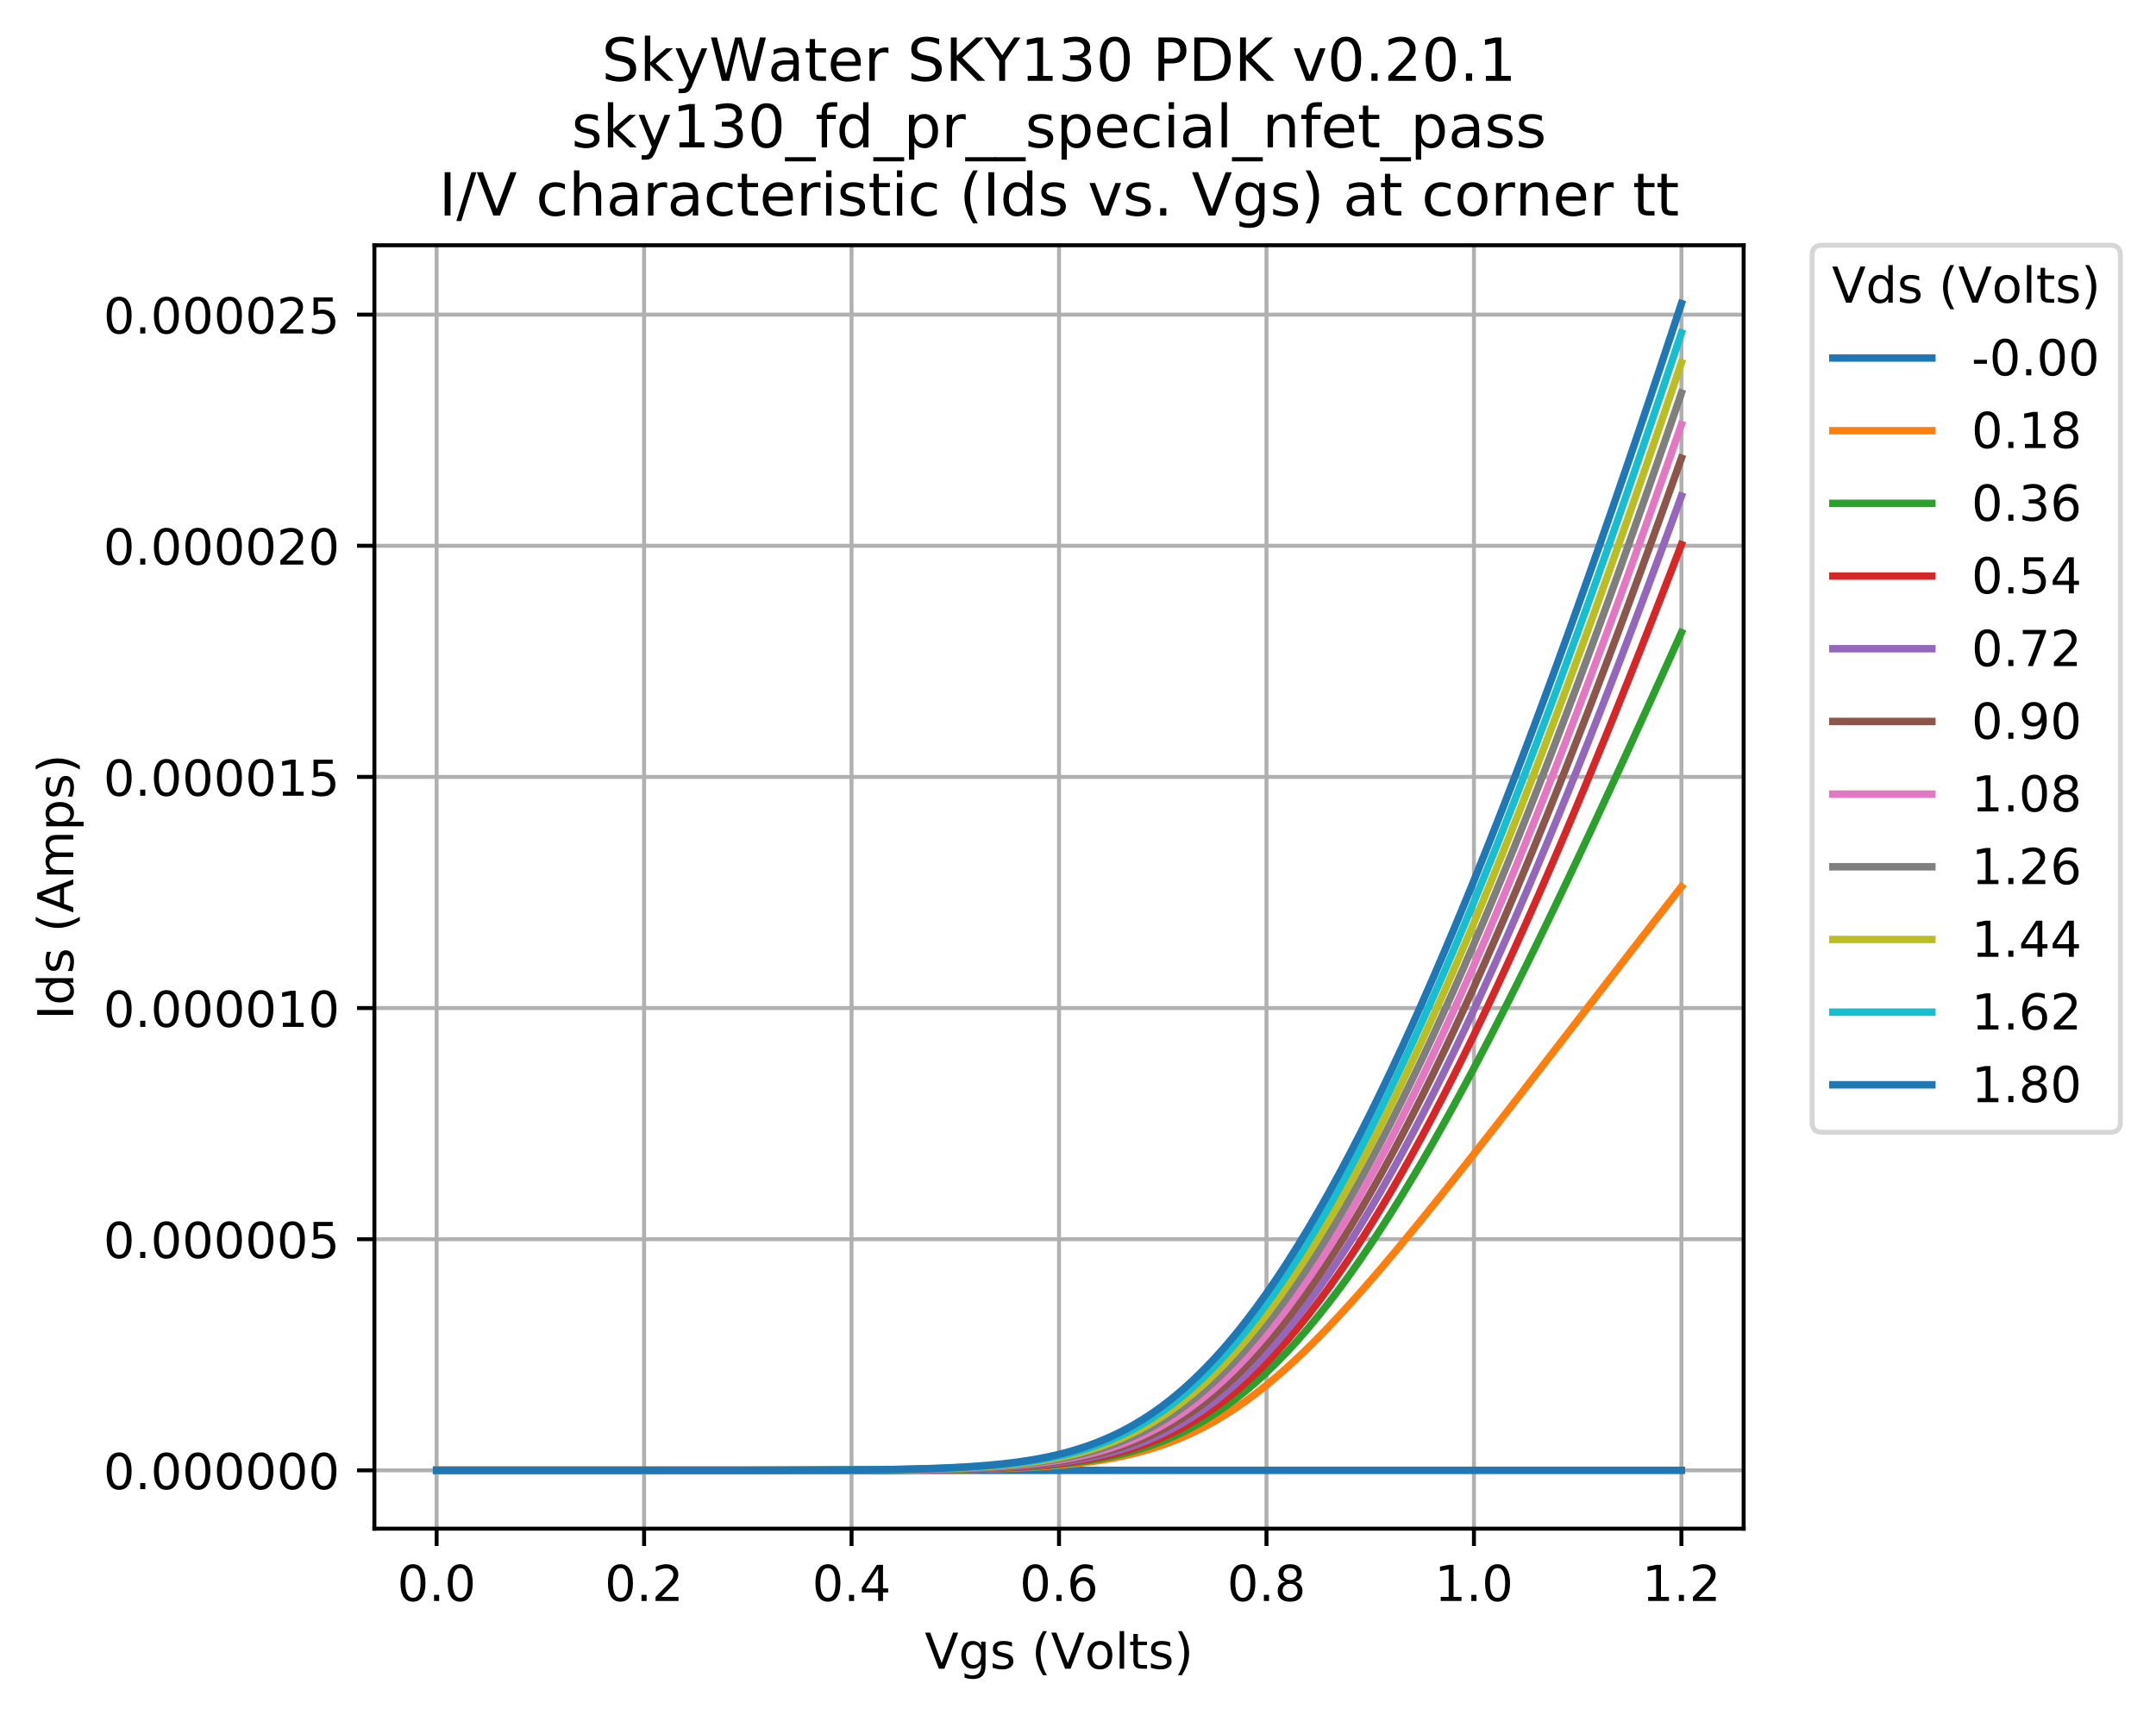 <svg xmlns="http://www.w3.org/2000/svg" xmlns:xlink="http://www.w3.org/1999/xlink" width="580.445" height="461.71" version="1.1" viewBox="0 0 435.334 346.283"><defs><style type="text/css">*{stroke-linecap:butt;stroke-linejoin:round}</style></defs><g id="figure_1"><g id="patch_1"><path d="M 0 346.283 L 435.334 346.283 L 435.334 0 L 0 0 z" style="fill:#fff"/></g><g id="axes_1"><g id="patch_2"><path d="M 75.594 308.727 L 352.074 308.727 L 352.074 49.527 L 75.594 49.527 z" style="fill:#fff"/></g><g id="matplotlib.axis_1"><g id="xtick_1"><g id="line2d_1"><path d="M 88.161 308.727 L 88.161 49.527" clip-path="url(#p5dcfffcca3)" style="fill:none;stroke:#b0b0b0;stroke-linecap:square;stroke-width:.8"/></g><g id="line2d_2"><defs><path id="m83df9571ac" d="M 0 0 L 0 3.5" style="stroke:#000;stroke-width:.8"/></defs><g><use style="stroke:#000;stroke-width:.8" x="88.161" y="308.727" xlink:href="#m83df9571ac"/></g></g><g id="text_1"><defs><path id="DejaVuSans-48" d="M 31.781 66.406 Q 24.172 66.406 20.328 58.906 Q 16.5 51.422 16.5 36.375 Q 16.5 21.391 20.328 13.891 Q 24.172 6.391 31.781 6.391 Q 39.453 6.391 43.281 13.891 Q 47.125 21.391 47.125 36.375 Q 47.125 51.422 43.281 58.906 Q 39.453 66.406 31.781 66.406 z M 31.781 74.219 Q 44.047 74.219 50.516 64.516 Q 56.984 54.828 56.984 36.375 Q 56.984 17.969 50.516 8.266 Q 44.047 -1.422 31.781 -1.422 Q 19.531 -1.422 13.062 8.266 Q 6.594 17.969 6.594 36.375 Q 6.594 54.828 13.062 64.516 Q 19.531 74.219 31.781 74.219 z"/><path id="DejaVuSans-46" d="M 10.688 12.406 L 21 12.406 L 21 0 L 10.688 0 z"/></defs><g transform="translate(80.209 323.325)scale(0.1 -0.1)"><use xlink:href="#DejaVuSans-48"/><use x="63.623" xlink:href="#DejaVuSans-46"/><use x="95.41" xlink:href="#DejaVuSans-48"/></g></g></g><g id="xtick_2"><g id="line2d_3"><path d="M 130.052 308.727 L 130.052 49.527" clip-path="url(#p5dcfffcca3)" style="fill:none;stroke:#b0b0b0;stroke-linecap:square;stroke-width:.8"/></g><g id="line2d_4"><g><use style="stroke:#000;stroke-width:.8" x="130.052" y="308.727" xlink:href="#m83df9571ac"/></g></g><g id="text_2"><defs><path id="DejaVuSans-50" d="M 19.188 8.297 L 53.609 8.297 L 53.609 0 L 7.328 0 L 7.328 8.297 Q 12.938 14.109 22.625 23.891 Q 32.328 33.688 34.812 36.531 Q 39.547 41.844 41.422 45.531 Q 43.312 49.219 43.312 52.781 Q 43.312 58.594 39.234 62.25 Q 35.156 65.922 28.609 65.922 Q 23.969 65.922 18.812 64.312 Q 13.672 62.703 7.812 59.422 L 7.812 69.391 Q 13.766 71.781 18.938 73 Q 24.125 74.219 28.422 74.219 Q 39.75 74.219 46.484 68.547 Q 53.219 62.891 53.219 53.422 Q 53.219 48.922 51.531 44.891 Q 49.859 40.875 45.406 35.406 Q 44.188 33.984 37.641 27.219 Q 31.109 20.453 19.188 8.297 z"/></defs><g transform="translate(122.1 323.325)scale(0.1 -0.1)"><use xlink:href="#DejaVuSans-48"/><use x="63.623" xlink:href="#DejaVuSans-46"/><use x="95.41" xlink:href="#DejaVuSans-50"/></g></g></g><g id="xtick_3"><g id="line2d_5"><path d="M 171.943 308.727 L 171.943 49.527" clip-path="url(#p5dcfffcca3)" style="fill:none;stroke:#b0b0b0;stroke-linecap:square;stroke-width:.8"/></g><g id="line2d_6"><g><use style="stroke:#000;stroke-width:.8" x="171.943" y="308.727" xlink:href="#m83df9571ac"/></g></g><g id="text_3"><defs><path id="DejaVuSans-52" d="M 37.797 64.312 L 12.891 25.391 L 37.797 25.391 z M 35.203 72.906 L 47.609 72.906 L 47.609 25.391 L 58.016 25.391 L 58.016 17.188 L 47.609 17.188 L 47.609 0 L 37.797 0 L 37.797 17.188 L 4.891 17.188 L 4.891 26.703 z"/></defs><g transform="translate(163.991 323.325)scale(0.1 -0.1)"><use xlink:href="#DejaVuSans-48"/><use x="63.623" xlink:href="#DejaVuSans-46"/><use x="95.41" xlink:href="#DejaVuSans-52"/></g></g></g><g id="xtick_4"><g id="line2d_7"><path d="M 213.834 308.727 L 213.834 49.527" clip-path="url(#p5dcfffcca3)" style="fill:none;stroke:#b0b0b0;stroke-linecap:square;stroke-width:.8"/></g><g id="line2d_8"><g><use style="stroke:#000;stroke-width:.8" x="213.834" y="308.727" xlink:href="#m83df9571ac"/></g></g><g id="text_4"><defs><path id="DejaVuSans-54" d="M 33.016 40.375 Q 26.375 40.375 22.484 35.828 Q 18.609 31.297 18.609 23.391 Q 18.609 15.531 22.484 10.953 Q 26.375 6.391 33.016 6.391 Q 39.656 6.391 43.531 10.953 Q 47.406 15.531 47.406 23.391 Q 47.406 31.297 43.531 35.828 Q 39.656 40.375 33.016 40.375 z M 52.594 71.297 L 52.594 62.312 Q 48.875 64.062 45.094 64.984 Q 41.312 65.922 37.594 65.922 Q 27.828 65.922 22.672 59.328 Q 17.531 52.734 16.797 39.406 Q 19.672 43.656 24.016 45.922 Q 28.375 48.188 33.594 48.188 Q 44.578 48.188 50.953 41.516 Q 57.328 34.859 57.328 23.391 Q 57.328 12.156 50.688 5.359 Q 44.047 -1.422 33.016 -1.422 Q 20.359 -1.422 13.672 8.266 Q 6.984 17.969 6.984 36.375 Q 6.984 53.656 15.188 63.938 Q 23.391 74.219 37.203 74.219 Q 40.922 74.219 44.703 73.484 Q 48.484 72.75 52.594 71.297 z"/></defs><g transform="translate(205.882 323.325)scale(0.1 -0.1)"><use xlink:href="#DejaVuSans-48"/><use x="63.623" xlink:href="#DejaVuSans-46"/><use x="95.41" xlink:href="#DejaVuSans-54"/></g></g></g><g id="xtick_5"><g id="line2d_9"><path d="M 255.725 308.727 L 255.725 49.527" clip-path="url(#p5dcfffcca3)" style="fill:none;stroke:#b0b0b0;stroke-linecap:square;stroke-width:.8"/></g><g id="line2d_10"><g><use style="stroke:#000;stroke-width:.8" x="255.725" y="308.727" xlink:href="#m83df9571ac"/></g></g><g id="text_5"><defs><path id="DejaVuSans-56" d="M 31.781 34.625 Q 24.75 34.625 20.719 30.859 Q 16.703 27.094 16.703 20.516 Q 16.703 13.922 20.719 10.156 Q 24.75 6.391 31.781 6.391 Q 38.812 6.391 42.859 10.172 Q 46.922 13.969 46.922 20.516 Q 46.922 27.094 42.891 30.859 Q 38.875 34.625 31.781 34.625 z M 21.922 38.812 Q 15.578 40.375 12.031 44.719 Q 8.5 49.078 8.5 55.328 Q 8.5 64.062 14.719 69.141 Q 20.953 74.219 31.781 74.219 Q 42.672 74.219 48.875 69.141 Q 55.078 64.062 55.078 55.328 Q 55.078 49.078 51.531 44.719 Q 48 40.375 41.703 38.812 Q 48.828 37.156 52.797 32.312 Q 56.781 27.484 56.781 20.516 Q 56.781 9.906 50.312 4.234 Q 43.844 -1.422 31.781 -1.422 Q 19.734 -1.422 13.25 4.234 Q 6.781 9.906 6.781 20.516 Q 6.781 27.484 10.781 32.312 Q 14.797 37.156 21.922 38.812 z M 18.312 54.391 Q 18.312 48.734 21.844 45.562 Q 25.391 42.391 31.781 42.391 Q 38.141 42.391 41.719 45.562 Q 45.312 48.734 45.312 54.391 Q 45.312 60.062 41.719 63.234 Q 38.141 66.406 31.781 66.406 Q 25.391 66.406 21.844 63.234 Q 18.312 60.062 18.312 54.391 z"/></defs><g transform="translate(247.773 323.325)scale(0.1 -0.1)"><use xlink:href="#DejaVuSans-48"/><use x="63.623" xlink:href="#DejaVuSans-46"/><use x="95.41" xlink:href="#DejaVuSans-56"/></g></g></g><g id="xtick_6"><g id="line2d_11"><path d="M 297.616 308.727 L 297.616 49.527" clip-path="url(#p5dcfffcca3)" style="fill:none;stroke:#b0b0b0;stroke-linecap:square;stroke-width:.8"/></g><g id="line2d_12"><g><use style="stroke:#000;stroke-width:.8" x="297.616" y="308.727" xlink:href="#m83df9571ac"/></g></g><g id="text_6"><defs><path id="DejaVuSans-49" d="M 12.406 8.297 L 28.516 8.297 L 28.516 63.922 L 10.984 60.406 L 10.984 69.391 L 28.422 72.906 L 38.281 72.906 L 38.281 8.297 L 54.391 8.297 L 54.391 0 L 12.406 0 z"/></defs><g transform="translate(289.664 323.325)scale(0.1 -0.1)"><use xlink:href="#DejaVuSans-49"/><use x="63.623" xlink:href="#DejaVuSans-46"/><use x="95.41" xlink:href="#DejaVuSans-48"/></g></g></g><g id="xtick_7"><g id="line2d_13"><path d="M 339.506 308.727 L 339.506 49.527" clip-path="url(#p5dcfffcca3)" style="fill:none;stroke:#b0b0b0;stroke-linecap:square;stroke-width:.8"/></g><g id="line2d_14"><g><use style="stroke:#000;stroke-width:.8" x="339.506" y="308.727" xlink:href="#m83df9571ac"/></g></g><g id="text_7"><g transform="translate(331.555 323.325)scale(0.1 -0.1)"><use xlink:href="#DejaVuSans-49"/><use x="63.623" xlink:href="#DejaVuSans-46"/><use x="95.41" xlink:href="#DejaVuSans-50"/></g></g></g><g id="text_8"><defs><path id="DejaVuSans-86" d="M 28.609 0 L 0.781 72.906 L 11.078 72.906 L 34.188 11.531 L 57.328 72.906 L 67.578 72.906 L 39.797 0 z"/><path id="DejaVuSans-103" d="M 45.406 27.984 Q 45.406 37.75 41.375 43.109 Q 37.359 48.484 30.078 48.484 Q 22.859 48.484 18.828 43.109 Q 14.797 37.75 14.797 27.984 Q 14.797 18.266 18.828 12.891 Q 22.859 7.516 30.078 7.516 Q 37.359 7.516 41.375 12.891 Q 45.406 18.266 45.406 27.984 z M 54.391 6.781 Q 54.391 -7.172 48.188 -13.984 Q 42 -20.797 29.203 -20.797 Q 24.469 -20.797 20.266 -20.094 Q 16.062 -19.391 12.109 -17.922 L 12.109 -9.188 Q 16.062 -11.328 19.922 -12.344 Q 23.781 -13.375 27.781 -13.375 Q 36.625 -13.375 41.016 -8.766 Q 45.406 -4.156 45.406 5.172 L 45.406 9.625 Q 42.625 4.781 38.281 2.391 Q 33.938 0 27.875 0 Q 17.828 0 11.672 7.656 Q 5.516 15.328 5.516 27.984 Q 5.516 40.672 11.672 48.328 Q 17.828 56 27.875 56 Q 33.938 56 38.281 53.609 Q 42.625 51.219 45.406 46.391 L 45.406 54.688 L 54.391 54.688 z"/><path id="DejaVuSans-115" d="M 44.281 53.078 L 44.281 44.578 Q 40.484 46.531 36.375 47.5 Q 32.281 48.484 27.875 48.484 Q 21.188 48.484 17.844 46.438 Q 14.5 44.391 14.5 40.281 Q 14.5 37.156 16.891 35.375 Q 19.281 33.594 26.516 31.984 L 29.594 31.297 Q 39.156 29.25 43.188 25.516 Q 47.219 21.781 47.219 15.094 Q 47.219 7.469 41.188 3.016 Q 35.156 -1.422 24.609 -1.422 Q 20.219 -1.422 15.453 -0.562 Q 10.688 0.297 5.422 2 L 5.422 11.281 Q 10.406 8.688 15.234 7.391 Q 20.062 6.109 24.812 6.109 Q 31.156 6.109 34.562 8.281 Q 37.984 10.453 37.984 14.406 Q 37.984 18.062 35.516 20.016 Q 33.062 21.969 24.703 23.781 L 21.578 24.516 Q 13.234 26.266 9.516 29.906 Q 5.812 33.547 5.812 39.891 Q 5.812 47.609 11.281 51.797 Q 16.75 56 26.812 56 Q 31.781 56 36.172 55.266 Q 40.578 54.547 44.281 53.078 z"/><path id="DejaVuSans-32"/><path id="DejaVuSans-40" d="M 31 75.875 Q 24.469 64.656 21.281 53.656 Q 18.109 42.672 18.109 31.391 Q 18.109 20.125 21.312 9.062 Q 24.516 -2 31 -13.188 L 23.188 -13.188 Q 15.875 -1.703 12.234 9.375 Q 8.594 20.453 8.594 31.391 Q 8.594 42.281 12.203 53.312 Q 15.828 64.359 23.188 75.875 z"/><path id="DejaVuSans-111" d="M 30.609 48.391 Q 23.391 48.391 19.188 42.75 Q 14.984 37.109 14.984 27.297 Q 14.984 17.484 19.156 11.844 Q 23.344 6.203 30.609 6.203 Q 37.797 6.203 41.984 11.859 Q 46.188 17.531 46.188 27.297 Q 46.188 37.016 41.984 42.703 Q 37.797 48.391 30.609 48.391 z M 30.609 56 Q 42.328 56 49.016 48.375 Q 55.719 40.766 55.719 27.297 Q 55.719 13.875 49.016 6.219 Q 42.328 -1.422 30.609 -1.422 Q 18.844 -1.422 12.172 6.219 Q 5.516 13.875 5.516 27.297 Q 5.516 40.766 12.172 48.375 Q 18.844 56 30.609 56 z"/><path id="DejaVuSans-108" d="M 9.422 75.984 L 18.406 75.984 L 18.406 0 L 9.422 0 z"/><path id="DejaVuSans-116" d="M 18.312 70.219 L 18.312 54.688 L 36.812 54.688 L 36.812 47.703 L 18.312 47.703 L 18.312 18.016 Q 18.312 11.328 20.141 9.422 Q 21.969 7.516 27.594 7.516 L 36.812 7.516 L 36.812 0 L 27.594 0 Q 17.188 0 13.234 3.875 Q 9.281 7.766 9.281 18.016 L 9.281 47.703 L 2.688 47.703 L 2.688 54.688 L 9.281 54.688 L 9.281 70.219 z"/><path id="DejaVuSans-41" d="M 8.016 75.875 L 15.828 75.875 Q 23.141 64.359 26.781 53.312 Q 30.422 42.281 30.422 31.391 Q 30.422 20.453 26.781 9.375 Q 23.141 -1.703 15.828 -13.188 L 8.016 -13.188 Q 14.5 -2 17.703 9.062 Q 20.906 20.125 20.906 31.391 Q 20.906 42.672 17.703 53.656 Q 14.5 64.656 8.016 75.875 z"/></defs><g transform="translate(186.716 337.003)scale(0.1 -0.1)"><use xlink:href="#DejaVuSans-86"/><use x="68.408" xlink:href="#DejaVuSans-103"/><use x="131.885" xlink:href="#DejaVuSans-115"/><use x="183.984" xlink:href="#DejaVuSans-32"/><use x="215.771" xlink:href="#DejaVuSans-40"/><use x="254.785" xlink:href="#DejaVuSans-86"/><use x="323.084" xlink:href="#DejaVuSans-111"/><use x="384.266" xlink:href="#DejaVuSans-108"/><use x="412.049" xlink:href="#DejaVuSans-116"/><use x="451.258" xlink:href="#DejaVuSans-115"/><use x="503.357" xlink:href="#DejaVuSans-41"/></g></g></g><g id="matplotlib.axis_2"><g id="ytick_1"><g id="line2d_15"><path d="M 75.594 296.945 L 352.074 296.945" clip-path="url(#p5dcfffcca3)" style="fill:none;stroke:#b0b0b0;stroke-linecap:square;stroke-width:.8"/></g><g id="line2d_16"><defs><path id="mfb930d88d7" d="M 0 0 L -3.5 0" style="stroke:#000;stroke-width:.8"/></defs><g><use style="stroke:#000;stroke-width:.8" x="75.594" y="296.945" xlink:href="#mfb930d88d7"/></g></g><g id="text_9"><g transform="translate(20.878 300.744)scale(0.1 -0.1)"><use xlink:href="#DejaVuSans-48"/><use x="63.623" xlink:href="#DejaVuSans-46"/><use x="95.41" xlink:href="#DejaVuSans-48"/><use x="159.033" xlink:href="#DejaVuSans-48"/><use x="222.656" xlink:href="#DejaVuSans-48"/><use x="286.279" xlink:href="#DejaVuSans-48"/><use x="349.902" xlink:href="#DejaVuSans-48"/><use x="413.525" xlink:href="#DejaVuSans-48"/></g></g></g><g id="ytick_2"><g id="line2d_17"><path d="M 75.594 250.265 L 352.074 250.265" clip-path="url(#p5dcfffcca3)" style="fill:none;stroke:#b0b0b0;stroke-linecap:square;stroke-width:.8"/></g><g id="line2d_18"><g><use style="stroke:#000;stroke-width:.8" x="75.594" y="250.265" xlink:href="#mfb930d88d7"/></g></g><g id="text_10"><defs><path id="DejaVuSans-53" d="M 10.797 72.906 L 49.516 72.906 L 49.516 64.594 L 19.828 64.594 L 19.828 46.734 Q 21.969 47.469 24.109 47.828 Q 26.266 48.188 28.422 48.188 Q 40.625 48.188 47.75 41.5 Q 54.891 34.812 54.891 23.391 Q 54.891 11.625 47.562 5.094 Q 40.234 -1.422 26.906 -1.422 Q 22.312 -1.422 17.547 -0.641 Q 12.797 0.141 7.719 1.703 L 7.719 11.625 Q 12.109 9.234 16.797 8.062 Q 21.484 6.891 26.703 6.891 Q 35.156 6.891 40.078 11.328 Q 45.016 15.766 45.016 23.391 Q 45.016 31 40.078 35.438 Q 35.156 39.891 26.703 39.891 Q 22.75 39.891 18.812 39.016 Q 14.891 38.141 10.797 36.281 z"/></defs><g transform="translate(20.878 254.064)scale(0.1 -0.1)"><use xlink:href="#DejaVuSans-48"/><use x="63.623" xlink:href="#DejaVuSans-46"/><use x="95.41" xlink:href="#DejaVuSans-48"/><use x="159.033" xlink:href="#DejaVuSans-48"/><use x="222.656" xlink:href="#DejaVuSans-48"/><use x="286.279" xlink:href="#DejaVuSans-48"/><use x="349.902" xlink:href="#DejaVuSans-48"/><use x="413.525" xlink:href="#DejaVuSans-53"/></g></g></g><g id="ytick_3"><g id="line2d_19"><path d="M 75.594 203.584 L 352.074 203.584" clip-path="url(#p5dcfffcca3)" style="fill:none;stroke:#b0b0b0;stroke-linecap:square;stroke-width:.8"/></g><g id="line2d_20"><g><use style="stroke:#000;stroke-width:.8" x="75.594" y="203.584" xlink:href="#mfb930d88d7"/></g></g><g id="text_11"><g transform="translate(20.878 207.384)scale(0.1 -0.1)"><use xlink:href="#DejaVuSans-48"/><use x="63.623" xlink:href="#DejaVuSans-46"/><use x="95.41" xlink:href="#DejaVuSans-48"/><use x="159.033" xlink:href="#DejaVuSans-48"/><use x="222.656" xlink:href="#DejaVuSans-48"/><use x="286.279" xlink:href="#DejaVuSans-48"/><use x="349.902" xlink:href="#DejaVuSans-49"/><use x="413.525" xlink:href="#DejaVuSans-48"/></g></g></g><g id="ytick_4"><g id="line2d_21"><path d="M 75.594 156.904 L 352.074 156.904" clip-path="url(#p5dcfffcca3)" style="fill:none;stroke:#b0b0b0;stroke-linecap:square;stroke-width:.8"/></g><g id="line2d_22"><g><use style="stroke:#000;stroke-width:.8" x="75.594" y="156.904" xlink:href="#mfb930d88d7"/></g></g><g id="text_12"><g transform="translate(20.878 160.703)scale(0.1 -0.1)"><use xlink:href="#DejaVuSans-48"/><use x="63.623" xlink:href="#DejaVuSans-46"/><use x="95.41" xlink:href="#DejaVuSans-48"/><use x="159.033" xlink:href="#DejaVuSans-48"/><use x="222.656" xlink:href="#DejaVuSans-48"/><use x="286.279" xlink:href="#DejaVuSans-48"/><use x="349.902" xlink:href="#DejaVuSans-49"/><use x="413.525" xlink:href="#DejaVuSans-53"/></g></g></g><g id="ytick_5"><g id="line2d_23"><path d="M 75.594 110.224 L 352.074 110.224" clip-path="url(#p5dcfffcca3)" style="fill:none;stroke:#b0b0b0;stroke-linecap:square;stroke-width:.8"/></g><g id="line2d_24"><g><use style="stroke:#000;stroke-width:.8" x="75.594" y="110.224" xlink:href="#mfb930d88d7"/></g></g><g id="text_13"><g transform="translate(20.878 114.023)scale(0.1 -0.1)"><use xlink:href="#DejaVuSans-48"/><use x="63.623" xlink:href="#DejaVuSans-46"/><use x="95.41" xlink:href="#DejaVuSans-48"/><use x="159.033" xlink:href="#DejaVuSans-48"/><use x="222.656" xlink:href="#DejaVuSans-48"/><use x="286.279" xlink:href="#DejaVuSans-48"/><use x="349.902" xlink:href="#DejaVuSans-50"/><use x="413.525" xlink:href="#DejaVuSans-48"/></g></g></g><g id="ytick_6"><g id="line2d_25"><path d="M 75.594 63.544 L 352.074 63.544" clip-path="url(#p5dcfffcca3)" style="fill:none;stroke:#b0b0b0;stroke-linecap:square;stroke-width:.8"/></g><g id="line2d_26"><g><use style="stroke:#000;stroke-width:.8" x="75.594" y="63.544" xlink:href="#mfb930d88d7"/></g></g><g id="text_14"><g transform="translate(20.878 67.343)scale(0.1 -0.1)"><use xlink:href="#DejaVuSans-48"/><use x="63.623" xlink:href="#DejaVuSans-46"/><use x="95.41" xlink:href="#DejaVuSans-48"/><use x="159.033" xlink:href="#DejaVuSans-48"/><use x="222.656" xlink:href="#DejaVuSans-48"/><use x="286.279" xlink:href="#DejaVuSans-48"/><use x="349.902" xlink:href="#DejaVuSans-50"/><use x="413.525" xlink:href="#DejaVuSans-53"/></g></g></g><g id="text_15"><defs><path id="DejaVuSans-73" d="M 9.812 72.906 L 19.672 72.906 L 19.672 0 L 9.812 0 z"/><path id="DejaVuSans-100" d="M 45.406 46.391 L 45.406 75.984 L 54.391 75.984 L 54.391 0 L 45.406 0 L 45.406 8.203 Q 42.578 3.328 38.25 0.953 Q 33.938 -1.422 27.875 -1.422 Q 17.969 -1.422 11.734 6.484 Q 5.516 14.406 5.516 27.297 Q 5.516 40.188 11.734 48.094 Q 17.969 56 27.875 56 Q 33.938 56 38.25 53.625 Q 42.578 51.266 45.406 46.391 z M 14.797 27.297 Q 14.797 17.391 18.875 11.75 Q 22.953 6.109 30.078 6.109 Q 37.203 6.109 41.297 11.75 Q 45.406 17.391 45.406 27.297 Q 45.406 37.203 41.297 42.844 Q 37.203 48.484 30.078 48.484 Q 22.953 48.484 18.875 42.844 Q 14.797 37.203 14.797 27.297 z"/><path id="DejaVuSans-65" d="M 34.188 63.188 L 20.797 26.906 L 47.609 26.906 z M 28.609 72.906 L 39.797 72.906 L 67.578 0 L 57.328 0 L 50.688 18.703 L 17.828 18.703 L 11.188 0 L 0.781 0 z"/><path id="DejaVuSans-109" d="M 52 44.188 Q 55.375 50.25 60.062 53.125 Q 64.75 56 71.094 56 Q 79.641 56 84.281 50.016 Q 88.922 44.047 88.922 33.016 L 88.922 0 L 79.891 0 L 79.891 32.719 Q 79.891 40.578 77.094 44.375 Q 74.312 48.188 68.609 48.188 Q 61.625 48.188 57.562 43.547 Q 53.516 38.922 53.516 30.906 L 53.516 0 L 44.484 0 L 44.484 32.719 Q 44.484 40.625 41.703 44.406 Q 38.922 48.188 33.109 48.188 Q 26.219 48.188 22.156 43.531 Q 18.109 38.875 18.109 30.906 L 18.109 0 L 9.078 0 L 9.078 54.688 L 18.109 54.688 L 18.109 46.188 Q 21.188 51.219 25.484 53.609 Q 29.781 56 35.688 56 Q 41.656 56 45.828 52.969 Q 50 49.953 52 44.188 z"/><path id="DejaVuSans-112" d="M 18.109 8.203 L 18.109 -20.797 L 9.078 -20.797 L 9.078 54.688 L 18.109 54.688 L 18.109 46.391 Q 20.953 51.266 25.266 53.625 Q 29.594 56 35.594 56 Q 45.562 56 51.781 48.094 Q 58.016 40.188 58.016 27.297 Q 58.016 14.406 51.781 6.484 Q 45.562 -1.422 35.594 -1.422 Q 29.594 -1.422 25.266 0.953 Q 20.953 3.328 18.109 8.203 z M 48.688 27.297 Q 48.688 37.203 44.609 42.844 Q 40.531 48.484 33.406 48.484 Q 26.266 48.484 22.188 42.844 Q 18.109 37.203 18.109 27.297 Q 18.109 17.391 22.188 11.75 Q 26.266 6.109 33.406 6.109 Q 40.531 6.109 44.609 11.75 Q 48.688 17.391 48.688 27.297 z"/></defs><g transform="translate(14.798 205.941)rotate(-90)scale(0.1 -0.1)"><use xlink:href="#DejaVuSans-73"/><use x="29.492" xlink:href="#DejaVuSans-100"/><use x="92.969" xlink:href="#DejaVuSans-115"/><use x="145.068" xlink:href="#DejaVuSans-32"/><use x="176.855" xlink:href="#DejaVuSans-40"/><use x="215.869" xlink:href="#DejaVuSans-65"/><use x="284.277" xlink:href="#DejaVuSans-109"/><use x="381.689" xlink:href="#DejaVuSans-112"/><use x="445.166" xlink:href="#DejaVuSans-115"/><use x="497.266" xlink:href="#DejaVuSans-41"/></g></g></g><g id="line2d_27"><path d="M 88.161 296.945 L 90.256 296.945 L 92.35 296.945 L 94.445 296.945 L 96.539 296.945 L 98.634 296.945 L 100.728 296.945 L 102.823 296.945 L 104.917 296.945 L 107.012 296.945 L 109.106 296.945 L 111.201 296.945 L 113.296 296.945 L 115.39 296.945 L 117.485 296.945 L 119.579 296.945 L 121.674 296.945 L 123.768 296.945 L 125.863 296.945 L 127.957 296.945 L 130.052 296.945 L 132.146 296.945 L 134.241 296.945 L 136.336 296.945 L 138.43 296.945 L 140.525 296.945 L 142.619 296.945 L 144.714 296.945 L 146.808 296.945 L 148.903 296.945 L 150.997 296.945 L 153.092 296.945 L 155.186 296.945 L 157.281 296.945 L 159.376 296.945 L 161.47 296.945 L 163.565 296.945 L 165.659 296.945 L 167.754 296.945 L 169.848 296.945 L 171.943 296.945 L 174.037 296.945 L 176.132 296.945 L 178.226 296.945 L 180.321 296.945 L 182.416 296.945 L 184.51 296.945 L 186.605 296.945 L 188.699 296.945 L 190.794 296.945 L 192.888 296.945 L 194.983 296.945 L 197.077 296.945 L 199.172 296.945 L 201.266 296.945 L 203.361 296.945 L 205.456 296.945 L 207.55 296.945 L 209.645 296.945 L 211.739 296.945 L 213.834 296.945 L 215.928 296.945 L 218.023 296.945 L 220.117 296.945 L 222.212 296.945 L 224.306 296.945 L 226.401 296.945 L 228.496 296.945 L 230.59 296.945 L 232.685 296.945 L 234.779 296.945 L 236.874 296.945 L 238.968 296.945 L 241.063 296.945 L 243.157 296.945 L 245.252 296.945 L 247.346 296.945 L 249.441 296.945 L 251.536 296.945 L 253.63 296.945 L 255.725 296.945 L 257.819 296.945 L 259.914 296.945 L 262.008 296.945 L 264.103 296.945 L 266.197 296.945 L 268.292 296.945 L 270.386 296.945 L 272.481 296.945 L 274.576 296.945 L 276.67 296.945 L 278.765 296.945 L 280.859 296.945 L 282.954 296.945 L 285.048 296.945 L 287.143 296.945 L 289.237 296.945 L 291.332 296.945 L 293.426 296.945 L 295.521 296.945 L 297.616 296.945 L 299.71 296.945 L 301.805 296.945 L 303.899 296.945 L 305.994 296.945 L 308.088 296.945 L 310.183 296.945 L 312.277 296.945 L 314.372 296.945 L 316.466 296.945 L 318.561 296.945 L 320.656 296.945 L 322.75 296.945 L 324.845 296.945 L 326.939 296.945 L 329.034 296.945 L 331.128 296.945 L 333.223 296.945 L 335.317 296.945 L 337.412 296.945 L 339.506 296.945" clip-path="url(#p5dcfffcca3)" style="fill:none;stroke:#1f77b4;stroke-linecap:square;stroke-width:1.5"/></g><g id="line2d_28"><path d="M 88.161 296.945 L 90.256 296.945 L 92.35 296.945 L 94.445 296.945 L 96.539 296.945 L 98.634 296.945 L 100.728 296.945 L 102.823 296.945 L 104.917 296.945 L 107.012 296.945 L 109.106 296.945 L 111.201 296.945 L 113.296 296.945 L 115.39 296.945 L 117.485 296.945 L 119.579 296.945 L 121.674 296.945 L 123.768 296.945 L 125.863 296.945 L 127.957 296.945 L 130.052 296.945 L 132.146 296.944 L 134.241 296.944 L 136.336 296.944 L 138.43 296.944 L 140.525 296.944 L 142.619 296.944 L 144.714 296.944 L 146.808 296.943 L 148.903 296.943 L 150.997 296.942 L 153.092 296.942 L 155.186 296.941 L 157.281 296.94 L 159.376 296.939 L 161.47 296.938 L 163.565 296.936 L 165.659 296.934 L 167.754 296.931 L 169.848 296.928 L 171.943 296.924 L 174.037 296.919 L 176.132 296.913 L 178.226 296.905 L 180.321 296.896 L 182.416 296.885 L 184.51 296.872 L 186.605 296.855 L 188.699 296.836 L 190.794 296.812 L 192.888 296.783 L 194.983 296.748 L 197.077 296.707 L 199.172 296.657 L 201.266 296.597 L 203.361 296.526 L 205.456 296.441 L 207.55 296.34 L 209.645 296.22 L 211.739 296.079 L 213.834 295.912 L 215.928 295.715 L 218.023 295.485 L 220.117 295.217 L 222.212 294.905 L 224.306 294.544 L 226.401 294.128 L 228.496 293.651 L 230.59 293.109 L 232.685 292.494 L 234.779 291.801 L 236.874 291.025 L 238.968 290.162 L 241.063 289.206 L 243.157 288.154 L 245.252 287.004 L 247.346 285.753 L 249.441 284.4 L 251.536 282.946 L 253.63 281.392 L 255.725 279.738 L 257.819 277.989 L 259.914 276.147 L 262.008 274.217 L 264.103 272.204 L 266.197 270.113 L 268.292 267.951 L 270.386 265.722 L 272.481 263.434 L 274.576 261.091 L 276.67 258.699 L 278.765 256.264 L 280.859 253.79 L 282.954 251.281 L 285.048 248.741 L 287.143 246.175 L 289.237 243.585 L 291.332 240.975 L 293.426 238.346 L 295.521 235.702 L 297.616 233.044 L 299.71 230.375 L 301.805 227.696 L 303.899 225.009 L 305.994 222.315 L 308.088 219.615 L 310.183 216.911 L 312.277 214.204 L 314.372 211.495 L 316.466 208.784 L 318.561 206.073 L 320.656 203.362 L 322.75 200.653 L 324.845 197.945 L 326.939 195.239 L 329.034 192.537 L 331.128 189.838 L 333.223 187.144 L 335.317 184.454 L 337.412 181.769 L 339.506 179.09" clip-path="url(#p5dcfffcca3)" style="fill:none;stroke:#ff7f0e;stroke-linecap:square;stroke-width:1.5"/></g><g id="line2d_29"><path d="M 88.161 296.945 L 90.256 296.945 L 92.35 296.945 L 94.445 296.945 L 96.539 296.945 L 98.634 296.945 L 100.728 296.945 L 102.823 296.945 L 104.917 296.945 L 107.012 296.945 L 109.106 296.945 L 111.201 296.945 L 113.296 296.945 L 115.39 296.945 L 117.485 296.945 L 119.579 296.945 L 121.674 296.945 L 123.768 296.945 L 125.863 296.945 L 127.957 296.945 L 130.052 296.945 L 132.146 296.944 L 134.241 296.944 L 136.336 296.944 L 138.43 296.944 L 140.525 296.944 L 142.619 296.944 L 144.714 296.943 L 146.808 296.943 L 148.903 296.943 L 150.997 296.942 L 153.092 296.941 L 155.186 296.94 L 157.281 296.939 L 159.376 296.938 L 161.47 296.936 L 163.565 296.934 L 165.659 296.932 L 167.754 296.928 L 169.848 296.925 L 171.943 296.92 L 174.037 296.914 L 176.132 296.907 L 178.226 296.898 L 180.321 296.887 L 182.416 296.874 L 184.51 296.858 L 186.605 296.838 L 188.699 296.815 L 190.794 296.787 L 192.888 296.753 L 194.983 296.712 L 197.077 296.663 L 199.172 296.604 L 201.266 296.534 L 203.361 296.451 L 205.456 296.351 L 207.55 296.233 L 209.645 296.094 L 211.739 295.929 L 213.834 295.734 L 215.928 295.507 L 218.023 295.24 L 220.117 294.93 L 222.212 294.57 L 224.306 294.154 L 226.401 293.677 L 228.496 293.13 L 230.59 292.509 L 232.685 291.807 L 234.779 291.016 L 236.874 290.131 L 238.968 289.147 L 241.063 288.057 L 243.157 286.858 L 245.252 285.545 L 247.346 284.115 L 249.441 282.565 L 251.536 280.893 L 253.63 279.098 L 255.725 277.179 L 257.819 275.136 L 259.914 272.97 L 262.008 270.682 L 264.103 268.274 L 266.197 265.748 L 268.292 263.105 L 270.386 260.349 L 272.481 257.483 L 274.576 254.51 L 276.67 251.432 L 278.765 248.254 L 280.859 244.979 L 282.954 241.61 L 285.048 238.152 L 287.143 234.607 L 289.237 230.979 L 291.332 227.271 L 293.426 223.488 L 295.521 219.633 L 297.616 215.709 L 299.71 211.719 L 301.805 207.668 L 303.899 203.558 L 305.994 199.394 L 308.088 195.177 L 310.183 190.911 L 312.277 186.6 L 314.372 182.247 L 316.466 177.855 L 318.561 173.426 L 320.656 168.964 L 322.75 164.472 L 324.845 159.952 L 326.939 155.407 L 329.034 150.84 L 331.128 146.254 L 333.223 141.65 L 335.317 137.031 L 337.412 132.4 L 339.506 127.759" clip-path="url(#p5dcfffcca3)" style="fill:none;stroke:#2ca02c;stroke-linecap:square;stroke-width:1.5"/></g><g id="line2d_30"><path d="M 88.161 296.945 L 90.256 296.945 L 92.35 296.945 L 94.445 296.945 L 96.539 296.945 L 98.634 296.945 L 100.728 296.945 L 102.823 296.945 L 104.917 296.945 L 107.012 296.945 L 109.106 296.945 L 111.201 296.945 L 113.296 296.945 L 115.39 296.945 L 117.485 296.945 L 119.579 296.945 L 121.674 296.945 L 123.768 296.945 L 125.863 296.945 L 127.957 296.945 L 130.052 296.944 L 132.146 296.944 L 134.241 296.944 L 136.336 296.944 L 138.43 296.944 L 140.525 296.944 L 142.619 296.943 L 144.714 296.943 L 146.808 296.943 L 148.903 296.942 L 150.997 296.941 L 153.092 296.941 L 155.186 296.94 L 157.281 296.938 L 159.376 296.937 L 161.47 296.935 L 163.565 296.932 L 165.659 296.929 L 167.754 296.926 L 169.848 296.921 L 171.943 296.915 L 174.037 296.908 L 176.132 296.9 L 178.226 296.889 L 180.321 296.877 L 182.416 296.861 L 184.51 296.843 L 186.605 296.82 L 188.699 296.793 L 190.794 296.76 L 192.888 296.72 L 194.983 296.673 L 197.077 296.616 L 199.172 296.548 L 201.266 296.467 L 203.361 296.371 L 205.456 296.256 L 207.55 296.121 L 209.645 295.96 L 211.739 295.772 L 213.834 295.55 L 215.928 295.291 L 218.023 294.988 L 220.117 294.637 L 222.212 294.231 L 224.306 293.763 L 226.401 293.228 L 228.496 292.618 L 230.59 291.926 L 232.685 291.146 L 234.779 290.272 L 236.874 289.296 L 238.968 288.214 L 241.063 287.02 L 243.157 285.709 L 245.252 284.278 L 247.346 282.722 L 249.441 281.04 L 251.536 279.23 L 253.63 277.29 L 255.725 275.22 L 257.819 273.019 L 259.914 270.688 L 262.008 268.229 L 264.103 265.643 L 266.197 262.931 L 268.292 260.096 L 270.386 257.14 L 272.481 254.066 L 274.576 250.877 L 276.67 247.575 L 278.765 244.163 L 280.859 240.645 L 282.954 237.023 L 285.048 233.301 L 287.143 229.481 L 289.237 225.567 L 291.332 221.561 L 293.426 217.466 L 295.521 213.285 L 297.616 209.021 L 299.71 204.677 L 301.805 200.254 L 303.899 195.757 L 305.994 191.186 L 308.088 186.545 L 310.183 181.836 L 312.277 177.062 L 314.372 172.224 L 316.466 167.324 L 318.561 162.366 L 320.656 157.351 L 322.75 152.282 L 324.845 147.159 L 326.939 141.986 L 329.034 136.765 L 331.128 131.496 L 333.223 126.183 L 335.317 120.827 L 337.412 115.43 L 339.506 109.993" clip-path="url(#p5dcfffcca3)" style="fill:none;stroke:#d62728;stroke-linecap:square;stroke-width:1.5"/></g><g id="line2d_31"><path d="M 88.161 296.945 L 90.256 296.945 L 92.35 296.945 L 94.445 296.945 L 96.539 296.945 L 98.634 296.945 L 100.728 296.945 L 102.823 296.945 L 104.917 296.945 L 107.012 296.945 L 109.106 296.945 L 111.201 296.945 L 113.296 296.945 L 115.39 296.945 L 117.485 296.945 L 119.579 296.945 L 121.674 296.945 L 123.768 296.945 L 125.863 296.945 L 127.957 296.944 L 130.052 296.944 L 132.146 296.944 L 134.241 296.944 L 136.336 296.944 L 138.43 296.944 L 140.525 296.944 L 142.619 296.943 L 144.714 296.943 L 146.808 296.942 L 148.903 296.942 L 150.997 296.941 L 153.092 296.94 L 155.186 296.939 L 157.281 296.937 L 159.376 296.935 L 161.47 296.933 L 163.565 296.93 L 165.659 296.927 L 167.754 296.922 L 169.848 296.917 L 171.943 296.91 L 174.037 296.902 L 176.132 296.892 L 178.226 296.88 L 180.321 296.865 L 182.416 296.847 L 184.51 296.826 L 186.605 296.8 L 188.699 296.768 L 190.794 296.73 L 192.888 296.684 L 194.983 296.63 L 197.077 296.564 L 199.172 296.486 L 201.266 296.393 L 203.361 296.283 L 205.456 296.152 L 207.55 295.998 L 209.645 295.815 L 211.739 295.601 L 213.834 295.35 L 215.928 295.057 L 218.023 294.717 L 220.117 294.323 L 222.212 293.869 L 224.306 293.348 L 226.401 292.753 L 228.496 292.078 L 230.59 291.316 L 232.685 290.459 L 234.779 289.501 L 236.874 288.437 L 238.968 287.26 L 241.063 285.965 L 243.157 284.549 L 245.252 283.007 L 247.346 281.337 L 249.441 279.535 L 251.536 277.601 L 253.63 275.533 L 255.725 273.331 L 257.819 270.996 L 259.914 268.527 L 262.008 265.927 L 264.103 263.197 L 266.197 260.339 L 268.292 257.355 L 270.386 254.248 L 272.481 251.02 L 274.576 247.674 L 276.67 244.213 L 278.765 240.64 L 280.859 236.958 L 282.954 233.169 L 285.048 229.278 L 287.143 225.286 L 289.237 221.196 L 291.332 217.012 L 293.426 212.736 L 295.521 208.371 L 297.616 203.919 L 299.71 199.383 L 301.805 194.765 L 303.899 190.069 L 305.994 185.295 L 308.088 180.447 L 310.183 175.527 L 312.277 170.537 L 314.372 165.479 L 316.466 160.354 L 318.561 155.166 L 320.656 149.916 L 322.75 144.606 L 324.845 139.238 L 326.939 133.813 L 329.034 128.334 L 331.128 122.802 L 333.223 117.219 L 335.317 111.586 L 337.412 105.906 L 339.506 100.179" clip-path="url(#p5dcfffcca3)" style="fill:none;stroke:#9467bd;stroke-linecap:square;stroke-width:1.5"/></g><g id="line2d_32"><path d="M 88.161 296.945 L 90.256 296.945 L 92.35 296.945 L 94.445 296.945 L 96.539 296.945 L 98.634 296.945 L 100.728 296.945 L 102.823 296.945 L 104.917 296.945 L 107.012 296.945 L 109.106 296.945 L 111.201 296.945 L 113.296 296.945 L 115.39 296.945 L 117.485 296.945 L 119.579 296.945 L 121.674 296.945 L 123.768 296.945 L 125.863 296.944 L 127.957 296.944 L 130.052 296.944 L 132.146 296.944 L 134.241 296.944 L 136.336 296.944 L 138.43 296.944 L 140.525 296.943 L 142.619 296.943 L 144.714 296.942 L 146.808 296.942 L 148.903 296.941 L 150.997 296.94 L 153.092 296.939 L 155.186 296.938 L 157.281 296.936 L 159.376 296.934 L 161.47 296.931 L 163.565 296.928 L 165.659 296.923 L 167.754 296.918 L 169.848 296.912 L 171.943 296.904 L 174.037 296.895 L 176.132 296.884 L 178.226 296.87 L 180.321 296.853 L 182.416 296.832 L 184.51 296.807 L 186.605 296.777 L 188.699 296.74 L 190.794 296.697 L 192.888 296.644 L 194.983 296.582 L 197.077 296.507 L 199.172 296.418 L 201.266 296.312 L 203.361 296.186 L 205.456 296.038 L 207.55 295.862 L 209.645 295.656 L 211.739 295.415 L 213.834 295.133 L 215.928 294.804 L 218.023 294.423 L 220.117 293.984 L 222.212 293.479 L 224.306 292.902 L 226.401 292.246 L 228.496 291.504 L 230.59 290.668 L 232.685 289.732 L 234.779 288.691 L 236.874 287.536 L 238.968 286.265 L 241.063 284.871 L 243.157 283.35 L 245.252 281.7 L 247.346 279.917 L 249.441 278 L 251.536 275.947 L 253.63 273.758 L 255.725 271.433 L 257.819 268.972 L 259.914 266.376 L 262.008 263.647 L 264.103 260.786 L 266.197 257.797 L 268.292 254.68 L 270.386 251.439 L 272.481 248.077 L 274.576 244.597 L 276.67 241 L 278.765 237.291 L 280.859 233.472 L 282.954 229.547 L 285.048 225.517 L 287.143 221.387 L 289.237 217.159 L 291.332 212.835 L 293.426 208.419 L 295.521 203.913 L 297.616 199.32 L 299.71 194.642 L 301.805 189.881 L 303.899 185.041 L 305.994 180.123 L 308.088 175.129 L 310.183 170.062 L 312.277 164.924 L 314.372 159.717 L 316.466 154.443 L 318.561 149.104 L 320.656 143.701 L 322.75 138.238 L 324.845 132.714 L 326.939 127.133 L 329.034 121.496 L 331.128 115.804 L 333.223 110.06 L 335.317 104.265 L 337.412 98.42 L 339.506 92.527" clip-path="url(#p5dcfffcca3)" style="fill:none;stroke:#8c564b;stroke-linecap:square;stroke-width:1.5"/></g><g id="line2d_33"><path d="M 88.161 296.945 L 90.256 296.945 L 92.35 296.945 L 94.445 296.945 L 96.539 296.945 L 98.634 296.945 L 100.728 296.945 L 102.823 296.945 L 104.917 296.945 L 107.012 296.945 L 109.106 296.945 L 111.201 296.945 L 113.296 296.945 L 115.39 296.945 L 117.485 296.945 L 119.579 296.945 L 121.674 296.945 L 123.768 296.945 L 125.863 296.944 L 127.957 296.944 L 130.052 296.944 L 132.146 296.944 L 134.241 296.944 L 136.336 296.944 L 138.43 296.943 L 140.525 296.943 L 142.619 296.943 L 144.714 296.942 L 146.808 296.941 L 148.903 296.941 L 150.997 296.939 L 153.092 296.938 L 155.186 296.936 L 157.281 296.934 L 159.376 296.932 L 161.47 296.929 L 163.565 296.925 L 165.659 296.92 L 167.754 296.914 L 169.848 296.907 L 171.943 296.898 L 174.037 296.887 L 176.132 296.874 L 178.226 296.858 L 180.321 296.838 L 182.416 296.815 L 184.51 296.786 L 186.605 296.751 L 188.699 296.71 L 190.794 296.66 L 192.888 296.6 L 194.983 296.529 L 197.077 296.443 L 199.172 296.342 L 201.266 296.222 L 203.361 296.08 L 205.456 295.912 L 207.55 295.714 L 209.645 295.482 L 211.739 295.211 L 213.834 294.895 L 215.928 294.528 L 218.023 294.105 L 220.117 293.617 L 222.212 293.059 L 224.306 292.424 L 226.401 291.703 L 228.496 290.891 L 230.59 289.98 L 232.685 288.963 L 234.779 287.835 L 236.874 286.589 L 238.968 285.222 L 241.063 283.727 L 243.157 282.103 L 245.252 280.344 L 247.346 278.45 L 249.441 276.419 L 251.536 274.25 L 253.63 271.943 L 255.725 269.497 L 257.819 266.915 L 259.914 264.197 L 262.008 261.344 L 264.103 258.36 L 266.197 255.247 L 268.292 252.006 L 270.386 248.641 L 272.481 245.155 L 274.576 241.55 L 276.67 237.83 L 278.765 233.997 L 280.859 230.055 L 282.954 226.006 L 285.048 221.855 L 287.143 217.602 L 289.237 213.252 L 291.332 208.807 L 293.426 204.269 L 295.521 199.642 L 297.616 194.929 L 299.71 190.13 L 301.805 185.249 L 303.899 180.289 L 305.994 175.251 L 308.088 170.138 L 310.183 164.952 L 312.277 159.694 L 314.372 154.368 L 316.466 148.974 L 318.561 143.516 L 320.656 137.994 L 322.75 132.411 L 324.845 126.768 L 326.939 121.068 L 329.034 115.311 L 331.128 109.5 L 333.223 103.636 L 335.317 97.721 L 337.412 91.756 L 339.506 85.742" clip-path="url(#p5dcfffcca3)" style="fill:none;stroke:#e377c2;stroke-linecap:square;stroke-width:1.5"/></g><g id="line2d_34"><path d="M 88.161 296.945 L 90.256 296.945 L 92.35 296.945 L 94.445 296.945 L 96.539 296.945 L 98.634 296.945 L 100.728 296.945 L 102.823 296.945 L 104.917 296.945 L 107.012 296.945 L 109.106 296.945 L 111.201 296.945 L 113.296 296.945 L 115.39 296.945 L 117.485 296.945 L 119.579 296.945 L 121.674 296.945 L 123.768 296.944 L 125.863 296.944 L 127.957 296.944 L 130.052 296.944 L 132.146 296.944 L 134.241 296.944 L 136.336 296.943 L 138.43 296.943 L 140.525 296.943 L 142.619 296.942 L 144.714 296.942 L 146.808 296.941 L 148.903 296.94 L 150.997 296.939 L 153.092 296.937 L 155.186 296.935 L 157.281 296.933 L 159.376 296.93 L 161.47 296.926 L 163.565 296.922 L 165.659 296.916 L 167.754 296.909 L 169.848 296.901 L 171.943 296.891 L 174.037 296.878 L 176.132 296.863 L 178.226 296.845 L 180.321 296.822 L 182.416 296.795 L 184.51 296.762 L 186.605 296.723 L 188.699 296.675 L 190.794 296.619 L 192.888 296.551 L 194.983 296.47 L 197.077 296.373 L 199.172 296.258 L 201.266 296.123 L 203.361 295.962 L 205.456 295.773 L 207.55 295.551 L 209.645 295.292 L 211.739 294.989 L 213.834 294.636 L 215.928 294.229 L 218.023 293.76 L 220.117 293.221 L 222.212 292.607 L 224.306 291.91 L 226.401 291.122 L 228.496 290.237 L 230.59 289.247 L 232.685 288.147 L 234.779 286.931 L 236.874 285.592 L 238.968 284.127 L 241.063 282.531 L 243.157 280.801 L 245.252 278.934 L 247.346 276.929 L 249.441 274.785 L 251.536 272.501 L 253.63 270.076 L 255.725 267.513 L 257.819 264.812 L 259.914 261.974 L 262.008 259.003 L 264.103 255.899 L 266.197 252.666 L 268.292 249.306 L 270.386 245.822 L 272.481 242.217 L 274.576 238.495 L 276.67 234.657 L 278.765 230.708 L 280.859 226.651 L 282.954 222.488 L 285.048 218.222 L 287.143 213.856 L 289.237 209.393 L 291.332 204.837 L 293.426 200.189 L 295.521 195.452 L 297.616 190.628 L 299.71 185.721 L 301.805 180.733 L 303.899 175.665 L 305.994 170.521 L 308.088 165.302 L 310.183 160.01 L 312.277 154.648 L 314.372 149.218 L 316.466 143.721 L 318.561 138.159 L 320.656 132.535 L 322.75 126.85 L 324.845 121.105 L 326.939 115.304 L 329.034 109.446 L 331.128 103.535 L 333.223 97.571 L 335.317 91.556 L 337.412 85.492 L 339.506 79.38" clip-path="url(#p5dcfffcca3)" style="fill:none;stroke:#7f7f7f;stroke-linecap:square;stroke-width:1.5"/></g><g id="line2d_35"><path d="M 88.161 296.945 L 90.256 296.945 L 92.35 296.945 L 94.445 296.945 L 96.539 296.945 L 98.634 296.945 L 100.728 296.945 L 102.823 296.945 L 104.917 296.945 L 107.012 296.945 L 109.106 296.945 L 111.201 296.945 L 113.296 296.945 L 115.39 296.945 L 117.485 296.945 L 119.579 296.945 L 121.674 296.944 L 123.768 296.944 L 125.863 296.944 L 127.957 296.944 L 130.052 296.944 L 132.146 296.944 L 134.241 296.944 L 136.336 296.943 L 138.43 296.943 L 140.525 296.942 L 142.619 296.942 L 144.714 296.941 L 146.808 296.94 L 148.903 296.939 L 150.997 296.938 L 153.092 296.936 L 155.186 296.934 L 157.281 296.931 L 159.376 296.927 L 161.47 296.923 L 163.565 296.918 L 165.659 296.912 L 167.754 296.904 L 169.848 296.894 L 171.943 296.883 L 174.037 296.868 L 176.132 296.851 L 178.226 296.83 L 180.321 296.804 L 182.416 296.773 L 184.51 296.736 L 186.605 296.691 L 188.699 296.637 L 190.794 296.573 L 192.888 296.496 L 194.983 296.404 L 197.077 296.295 L 199.172 296.166 L 201.266 296.013 L 203.361 295.833 L 205.456 295.621 L 207.55 295.373 L 209.645 295.083 L 211.739 294.746 L 213.834 294.355 L 215.928 293.904 L 218.023 293.386 L 220.117 292.794 L 222.212 292.121 L 224.306 291.358 L 226.401 290.5 L 228.496 289.539 L 230.59 288.469 L 232.685 287.283 L 234.779 285.975 L 236.874 284.542 L 238.968 282.977 L 241.063 281.278 L 243.157 279.442 L 245.252 277.467 L 247.346 275.35 L 249.441 273.093 L 251.536 270.694 L 253.63 268.154 L 255.725 265.474 L 257.819 262.656 L 259.914 259.701 L 262.008 256.612 L 264.103 253.391 L 266.197 250.042 L 268.292 246.566 L 270.386 242.967 L 272.481 239.248 L 274.576 235.412 L 276.67 231.462 L 278.765 227.402 L 280.859 223.234 L 282.954 218.961 L 285.048 214.587 L 287.143 210.114 L 289.237 205.545 L 291.332 200.883 L 293.426 196.13 L 295.521 191.29 L 297.616 186.365 L 299.71 181.356 L 301.805 176.267 L 303.899 171.1 L 305.994 165.857 L 308.088 160.541 L 310.183 155.152 L 312.277 149.694 L 314.372 144.169 L 316.466 138.578 L 318.561 132.923 L 320.656 127.206 L 322.75 121.428 L 324.845 115.593 L 326.939 109.7 L 329.034 103.753 L 331.128 97.752 L 333.223 91.7 L 335.317 85.597 L 337.412 79.445 L 339.506 73.246" clip-path="url(#p5dcfffcca3)" style="fill:none;stroke:#bcbd22;stroke-linecap:square;stroke-width:1.5"/></g><g id="line2d_36"><path d="M 88.161 296.945 L 90.256 296.945 L 92.35 296.945 L 94.445 296.945 L 96.539 296.945 L 98.634 296.945 L 100.728 296.945 L 102.823 296.945 L 104.917 296.945 L 107.012 296.945 L 109.106 296.945 L 111.201 296.945 L 113.296 296.945 L 115.39 296.945 L 117.485 296.945 L 119.579 296.945 L 121.674 296.944 L 123.768 296.944 L 125.863 296.944 L 127.957 296.944 L 130.052 296.944 L 132.146 296.944 L 134.241 296.943 L 136.336 296.943 L 138.43 296.943 L 140.525 296.942 L 142.619 296.941 L 144.714 296.941 L 146.808 296.939 L 148.903 296.938 L 150.997 296.936 L 153.092 296.934 L 155.186 296.932 L 157.281 296.929 L 159.376 296.925 L 161.47 296.92 L 163.565 296.914 L 165.659 296.907 L 167.754 296.898 L 169.848 296.887 L 171.943 296.874 L 174.037 296.857 L 176.132 296.837 L 178.226 296.813 L 180.321 296.784 L 182.416 296.749 L 184.51 296.707 L 186.605 296.656 L 188.699 296.595 L 190.794 296.522 L 192.888 296.435 L 194.983 296.332 L 197.077 296.209 L 199.172 296.064 L 201.266 295.893 L 203.361 295.691 L 205.456 295.454 L 207.55 295.178 L 209.645 294.855 L 211.739 294.481 L 213.834 294.049 L 215.928 293.552 L 218.023 292.982 L 220.117 292.333 L 222.212 291.597 L 224.306 290.767 L 226.401 289.836 L 228.496 288.796 L 230.59 287.642 L 232.685 286.367 L 234.779 284.966 L 236.874 283.435 L 238.968 281.769 L 241.063 279.966 L 243.157 278.023 L 245.252 275.938 L 247.346 273.71 L 249.441 271.339 L 251.536 268.826 L 253.63 266.17 L 255.725 263.375 L 257.819 260.441 L 259.914 257.37 L 262.008 254.166 L 264.103 250.83 L 266.197 247.366 L 268.292 243.777 L 270.386 240.066 L 272.481 236.235 L 274.576 232.289 L 276.67 228.23 L 278.765 224.062 L 280.859 219.787 L 282.954 215.409 L 285.048 210.93 L 287.143 206.354 L 289.237 201.683 L 291.332 196.92 L 293.426 192.068 L 295.521 187.129 L 297.616 182.107 L 299.71 177.002 L 301.805 171.818 L 303.899 166.557 L 305.994 161.221 L 308.088 155.812 L 310.183 150.333 L 312.277 144.785 L 314.372 139.17 L 316.466 133.49 L 318.561 127.748 L 320.656 121.944 L 322.75 116.082 L 324.845 110.161 L 326.939 104.185 L 329.034 98.154 L 331.128 92.071 L 333.223 85.937 L 335.317 79.753 L 337.412 73.522 L 339.506 67.244" clip-path="url(#p5dcfffcca3)" style="fill:none;stroke:#17becf;stroke-linecap:square;stroke-width:1.5"/></g><g id="line2d_37"><path d="M 88.161 296.945 L 90.256 296.945 L 92.35 296.945 L 94.445 296.945 L 96.539 296.945 L 98.634 296.945 L 100.728 296.945 L 102.823 296.945 L 104.917 296.945 L 107.012 296.945 L 109.106 296.945 L 111.201 296.945 L 113.296 296.945 L 115.39 296.945 L 117.485 296.945 L 119.579 296.944 L 121.674 296.944 L 123.768 296.944 L 125.863 296.944 L 127.957 296.944 L 130.052 296.944 L 132.146 296.944 L 134.241 296.943 L 136.336 296.943 L 138.43 296.942 L 140.525 296.942 L 142.619 296.941 L 144.714 296.94 L 146.808 296.939 L 148.903 296.937 L 150.997 296.935 L 153.092 296.933 L 155.186 296.93 L 157.281 296.926 L 159.376 296.922 L 161.47 296.916 L 163.565 296.91 L 165.659 296.901 L 167.754 296.891 L 169.848 296.878 L 171.943 296.863 L 174.037 296.845 L 176.132 296.822 L 178.226 296.795 L 180.321 296.762 L 182.416 296.722 L 184.51 296.674 L 186.605 296.616 L 188.699 296.547 L 190.794 296.465 L 192.888 296.367 L 194.983 296.251 L 197.077 296.113 L 199.172 295.95 L 201.266 295.759 L 203.361 295.533 L 205.456 295.27 L 207.55 294.962 L 209.645 294.604 L 211.739 294.19 L 213.834 293.713 L 215.928 293.166 L 218.023 292.542 L 220.117 291.832 L 222.212 291.03 L 224.306 290.128 L 226.401 289.12 L 228.496 287.998 L 230.59 286.757 L 232.685 285.39 L 234.779 283.893 L 236.874 282.262 L 238.968 280.493 L 241.063 278.583 L 243.157 276.53 L 245.252 274.334 L 247.346 271.994 L 249.441 269.509 L 251.536 266.881 L 253.63 264.11 L 255.725 261.2 L 257.819 258.15 L 259.914 254.965 L 262.008 251.646 L 264.103 248.197 L 266.197 244.621 L 268.292 240.92 L 270.386 237.099 L 272.481 233.159 L 274.576 229.105 L 276.67 224.94 L 278.765 220.666 L 280.859 216.287 L 282.954 211.806 L 285.048 207.226 L 287.143 202.55 L 289.237 197.781 L 291.332 192.921 L 293.426 187.973 L 295.521 182.939 L 297.616 177.823 L 299.71 172.626 L 301.805 167.351 L 303.899 162 L 305.994 156.575 L 308.088 151.078 L 310.183 145.512 L 312.277 139.878 L 314.372 134.179 L 316.466 128.416 L 318.561 122.59 L 320.656 116.705 L 322.75 110.761 L 324.845 104.761 L 326.939 98.706 L 329.034 92.597 L 331.128 86.437 L 333.223 80.226 L 335.317 73.967 L 337.412 67.661 L 339.506 61.308" clip-path="url(#p5dcfffcca3)" style="fill:none;stroke:#1f77b4;stroke-linecap:square;stroke-width:1.5"/></g><g id="patch_3"><path d="M 75.594 308.727 L 75.594 49.527" style="fill:none;stroke:#000;stroke-linecap:square;stroke-linejoin:miter;stroke-width:.8"/></g><g id="patch_4"><path d="M 352.074 308.727 L 352.074 49.527" style="fill:none;stroke:#000;stroke-linecap:square;stroke-linejoin:miter;stroke-width:.8"/></g><g id="patch_5"><path d="M 75.594 308.727 L 352.074 308.727" style="fill:none;stroke:#000;stroke-linecap:square;stroke-linejoin:miter;stroke-width:.8"/></g><g id="patch_6"><path d="M 75.594 49.527 L 352.074 49.527" style="fill:none;stroke:#000;stroke-linecap:square;stroke-linejoin:miter;stroke-width:.8"/></g><g id="text_16"><defs><path id="DejaVuSans-83" d="M 53.516 70.516 L 53.516 60.891 Q 47.906 63.578 42.922 64.891 Q 37.938 66.219 33.297 66.219 Q 25.25 66.219 20.875 63.094 Q 16.5 59.969 16.5 54.203 Q 16.5 49.359 19.406 46.891 Q 22.312 44.438 30.422 42.922 L 36.375 41.703 Q 47.406 39.594 52.656 34.297 Q 57.906 29 57.906 20.125 Q 57.906 9.516 50.797 4.047 Q 43.703 -1.422 29.984 -1.422 Q 24.812 -1.422 18.969 -0.25 Q 13.141 0.922 6.891 3.219 L 6.891 13.375 Q 12.891 10.016 18.656 8.297 Q 24.422 6.594 29.984 6.594 Q 38.422 6.594 43.016 9.906 Q 47.609 13.234 47.609 19.391 Q 47.609 24.75 44.312 27.781 Q 41.016 30.812 33.5 32.328 L 27.484 33.5 Q 16.453 35.688 11.516 40.375 Q 6.594 45.062 6.594 53.422 Q 6.594 63.094 13.406 68.656 Q 20.219 74.219 32.172 74.219 Q 37.312 74.219 42.625 73.281 Q 47.953 72.359 53.516 70.516 z"/><path id="DejaVuSans-107" d="M 9.078 75.984 L 18.109 75.984 L 18.109 31.109 L 44.922 54.688 L 56.391 54.688 L 27.391 29.109 L 57.625 0 L 45.906 0 L 18.109 26.703 L 18.109 0 L 9.078 0 z"/><path id="DejaVuSans-121" d="M 32.172 -5.078 Q 28.375 -14.844 24.75 -17.812 Q 21.141 -20.797 15.094 -20.797 L 7.906 -20.797 L 7.906 -13.281 L 13.188 -13.281 Q 16.891 -13.281 18.938 -11.516 Q 21 -9.766 23.484 -3.219 L 25.094 0.875 L 2.984 54.688 L 12.5 54.688 L 29.594 11.922 L 46.688 54.688 L 56.203 54.688 z"/><path id="DejaVuSans-87" d="M 3.328 72.906 L 13.281 72.906 L 28.609 11.281 L 43.891 72.906 L 54.984 72.906 L 70.312 11.281 L 85.594 72.906 L 95.609 72.906 L 77.297 0 L 64.891 0 L 49.516 63.281 L 33.984 0 L 21.578 0 z"/><path id="DejaVuSans-97" d="M 34.281 27.484 Q 23.391 27.484 19.188 25 Q 14.984 22.516 14.984 16.5 Q 14.984 11.719 18.141 8.906 Q 21.297 6.109 26.703 6.109 Q 34.188 6.109 38.703 11.406 Q 43.219 16.703 43.219 25.484 L 43.219 27.484 z M 52.203 31.203 L 52.203 0 L 43.219 0 L 43.219 8.297 Q 40.141 3.328 35.547 0.953 Q 30.953 -1.422 24.312 -1.422 Q 15.922 -1.422 10.953 3.297 Q 6 8.016 6 15.922 Q 6 25.141 12.172 29.828 Q 18.359 34.516 30.609 34.516 L 43.219 34.516 L 43.219 35.406 Q 43.219 41.609 39.141 45 Q 35.062 48.391 27.688 48.391 Q 23 48.391 18.547 47.266 Q 14.109 46.141 10.016 43.891 L 10.016 52.203 Q 14.938 54.109 19.578 55.047 Q 24.219 56 28.609 56 Q 40.484 56 46.344 49.844 Q 52.203 43.703 52.203 31.203 z"/><path id="DejaVuSans-101" d="M 56.203 29.594 L 56.203 25.203 L 14.891 25.203 Q 15.484 15.922 20.484 11.062 Q 25.484 6.203 34.422 6.203 Q 39.594 6.203 44.453 7.469 Q 49.312 8.734 54.109 11.281 L 54.109 2.781 Q 49.266 0.734 44.188 -0.344 Q 39.109 -1.422 33.891 -1.422 Q 20.797 -1.422 13.156 6.188 Q 5.516 13.812 5.516 26.812 Q 5.516 40.234 12.766 48.109 Q 20.016 56 32.328 56 Q 43.359 56 49.781 48.891 Q 56.203 41.797 56.203 29.594 z M 47.219 32.234 Q 47.125 39.594 43.094 43.984 Q 39.062 48.391 32.422 48.391 Q 24.906 48.391 20.391 44.141 Q 15.875 39.891 15.188 32.172 z"/><path id="DejaVuSans-114" d="M 41.109 46.297 Q 39.594 47.172 37.812 47.578 Q 36.031 48 33.891 48 Q 26.266 48 22.188 43.047 Q 18.109 38.094 18.109 28.812 L 18.109 0 L 9.078 0 L 9.078 54.688 L 18.109 54.688 L 18.109 46.188 Q 20.953 51.172 25.484 53.578 Q 30.031 56 36.531 56 Q 37.453 56 38.578 55.875 Q 39.703 55.766 41.062 55.516 z"/><path id="DejaVuSans-75" d="M 9.812 72.906 L 19.672 72.906 L 19.672 42.094 L 52.391 72.906 L 65.094 72.906 L 28.906 38.922 L 67.672 0 L 54.688 0 L 19.672 35.109 L 19.672 0 L 9.812 0 z"/><path id="DejaVuSans-89" d="M -0.203 72.906 L 10.406 72.906 L 30.609 42.922 L 50.688 72.906 L 61.281 72.906 L 35.5 34.719 L 35.5 0 L 25.594 0 L 25.594 34.719 z"/><path id="DejaVuSans-51" d="M 40.578 39.312 Q 47.656 37.797 51.625 33 Q 55.609 28.219 55.609 21.188 Q 55.609 10.406 48.188 4.484 Q 40.766 -1.422 27.094 -1.422 Q 22.516 -1.422 17.656 -0.516 Q 12.797 0.391 7.625 2.203 L 7.625 11.719 Q 11.719 9.328 16.594 8.109 Q 21.484 6.891 26.812 6.891 Q 36.078 6.891 40.938 10.547 Q 45.797 14.203 45.797 21.188 Q 45.797 27.641 41.281 31.266 Q 36.766 34.906 28.719 34.906 L 20.219 34.906 L 20.219 43.016 L 29.109 43.016 Q 36.375 43.016 40.234 45.922 Q 44.094 48.828 44.094 54.297 Q 44.094 59.906 40.109 62.906 Q 36.141 65.922 28.719 65.922 Q 24.656 65.922 20.016 65.031 Q 15.375 64.156 9.812 62.312 L 9.812 71.094 Q 15.438 72.656 20.344 73.438 Q 25.25 74.219 29.594 74.219 Q 40.828 74.219 47.359 69.109 Q 53.906 64.016 53.906 55.328 Q 53.906 49.266 50.438 45.094 Q 46.969 40.922 40.578 39.312 z"/><path id="DejaVuSans-80" d="M 19.672 64.797 L 19.672 37.406 L 32.078 37.406 Q 38.969 37.406 42.719 40.969 Q 46.484 44.531 46.484 51.125 Q 46.484 57.672 42.719 61.234 Q 38.969 64.797 32.078 64.797 z M 9.812 72.906 L 32.078 72.906 Q 44.344 72.906 50.609 67.359 Q 56.891 61.812 56.891 51.125 Q 56.891 40.328 50.609 34.812 Q 44.344 29.297 32.078 29.297 L 19.672 29.297 L 19.672 0 L 9.812 0 z"/><path id="DejaVuSans-68" d="M 19.672 64.797 L 19.672 8.109 L 31.594 8.109 Q 46.688 8.109 53.688 14.938 Q 60.688 21.781 60.688 36.531 Q 60.688 51.172 53.688 57.984 Q 46.688 64.797 31.594 64.797 z M 9.812 72.906 L 30.078 72.906 Q 51.266 72.906 61.172 64.094 Q 71.094 55.281 71.094 36.531 Q 71.094 17.672 61.125 8.828 Q 51.172 0 30.078 0 L 9.812 0 z"/><path id="DejaVuSans-118" d="M 2.984 54.688 L 12.5 54.688 L 29.594 8.797 L 46.688 54.688 L 56.203 54.688 L 35.688 0 L 23.484 0 z"/></defs><g transform="translate(121.501 16.318)scale(0.12 -0.12)"><use xlink:href="#DejaVuSans-83"/><use x="63.477" xlink:href="#DejaVuSans-107"/><use x="121.34" xlink:href="#DejaVuSans-121"/><use x="180.52" xlink:href="#DejaVuSans-87"/><use x="279.303" xlink:href="#DejaVuSans-97"/><use x="340.582" xlink:href="#DejaVuSans-116"/><use x="379.791" xlink:href="#DejaVuSans-101"/><use x="441.314" xlink:href="#DejaVuSans-114"/><use x="482.428" xlink:href="#DejaVuSans-32"/><use x="514.215" xlink:href="#DejaVuSans-83"/><use x="577.691" xlink:href="#DejaVuSans-75"/><use x="643.221" xlink:href="#DejaVuSans-89"/><use x="704.305" xlink:href="#DejaVuSans-49"/><use x="767.928" xlink:href="#DejaVuSans-51"/><use x="831.551" xlink:href="#DejaVuSans-48"/><use x="895.174" xlink:href="#DejaVuSans-32"/><use x="926.961" xlink:href="#DejaVuSans-80"/><use x="987.264" xlink:href="#DejaVuSans-68"/><use x="1064.266" xlink:href="#DejaVuSans-75"/><use x="1129.842" xlink:href="#DejaVuSans-32"/><use x="1161.629" xlink:href="#DejaVuSans-118"/><use x="1220.809" xlink:href="#DejaVuSans-48"/><use x="1284.432" xlink:href="#DejaVuSans-46"/><use x="1316.219" xlink:href="#DejaVuSans-50"/><use x="1379.842" xlink:href="#DejaVuSans-48"/><use x="1443.465" xlink:href="#DejaVuSans-46"/><use x="1475.252" xlink:href="#DejaVuSans-49"/></g><defs><path id="DejaVuSans-95" d="M 50.984 -16.609 L 50.984 -23.578 L -0.984 -23.578 L -0.984 -16.609 z"/><path id="DejaVuSans-102" d="M 37.109 75.984 L 37.109 68.5 L 28.516 68.5 Q 23.688 68.5 21.797 66.547 Q 19.922 64.594 19.922 59.516 L 19.922 54.688 L 34.719 54.688 L 34.719 47.703 L 19.922 47.703 L 19.922 0 L 10.891 0 L 10.891 47.703 L 2.297 47.703 L 2.297 54.688 L 10.891 54.688 L 10.891 58.5 Q 10.891 67.625 15.141 71.797 Q 19.391 75.984 28.609 75.984 z"/><path id="DejaVuSans-99" d="M 48.781 52.594 L 48.781 44.188 Q 44.969 46.297 41.141 47.344 Q 37.312 48.391 33.406 48.391 Q 24.656 48.391 19.812 42.844 Q 14.984 37.312 14.984 27.297 Q 14.984 17.281 19.812 11.734 Q 24.656 6.203 33.406 6.203 Q 37.312 6.203 41.141 7.25 Q 44.969 8.297 48.781 10.406 L 48.781 2.094 Q 45.016 0.344 40.984 -0.531 Q 36.969 -1.422 32.422 -1.422 Q 20.062 -1.422 12.781 6.344 Q 5.516 14.109 5.516 27.297 Q 5.516 40.672 12.859 48.328 Q 20.219 56 33.016 56 Q 37.156 56 41.109 55.141 Q 45.062 54.297 48.781 52.594 z"/><path id="DejaVuSans-105" d="M 9.422 54.688 L 18.406 54.688 L 18.406 0 L 9.422 0 z M 9.422 75.984 L 18.406 75.984 L 18.406 64.594 L 9.422 64.594 z"/><path id="DejaVuSans-110" d="M 54.891 33.016 L 54.891 0 L 45.906 0 L 45.906 32.719 Q 45.906 40.484 42.875 44.328 Q 39.844 48.188 33.797 48.188 Q 26.516 48.188 22.312 43.547 Q 18.109 38.922 18.109 30.906 L 18.109 0 L 9.078 0 L 9.078 54.688 L 18.109 54.688 L 18.109 46.188 Q 21.344 51.125 25.703 53.562 Q 30.078 56 35.797 56 Q 45.219 56 50.047 50.172 Q 54.891 44.344 54.891 33.016 z"/></defs><g transform="translate(115.404 29.756)scale(0.12 -0.12)"><use xlink:href="#DejaVuSans-115"/><use x="52.1" xlink:href="#DejaVuSans-107"/><use x="109.963" xlink:href="#DejaVuSans-121"/><use x="169.143" xlink:href="#DejaVuSans-49"/><use x="232.766" xlink:href="#DejaVuSans-51"/><use x="296.389" xlink:href="#DejaVuSans-48"/><use x="360.012" xlink:href="#DejaVuSans-95"/><use x="410.012" xlink:href="#DejaVuSans-102"/><use x="445.217" xlink:href="#DejaVuSans-100"/><use x="508.693" xlink:href="#DejaVuSans-95"/><use x="558.693" xlink:href="#DejaVuSans-112"/><use x="622.17" xlink:href="#DejaVuSans-114"/><use x="663.283" xlink:href="#DejaVuSans-95"/><use x="713.283" xlink:href="#DejaVuSans-95"/><use x="763.283" xlink:href="#DejaVuSans-115"/><use x="815.383" xlink:href="#DejaVuSans-112"/><use x="878.859" xlink:href="#DejaVuSans-101"/><use x="940.383" xlink:href="#DejaVuSans-99"/><use x="995.363" xlink:href="#DejaVuSans-105"/><use x="1023.146" xlink:href="#DejaVuSans-97"/><use x="1084.426" xlink:href="#DejaVuSans-108"/><use x="1112.209" xlink:href="#DejaVuSans-95"/><use x="1162.209" xlink:href="#DejaVuSans-110"/><use x="1225.588" xlink:href="#DejaVuSans-102"/><use x="1260.793" xlink:href="#DejaVuSans-101"/><use x="1322.316" xlink:href="#DejaVuSans-116"/><use x="1361.525" xlink:href="#DejaVuSans-95"/><use x="1411.525" xlink:href="#DejaVuSans-112"/><use x="1475.002" xlink:href="#DejaVuSans-97"/><use x="1536.281" xlink:href="#DejaVuSans-115"/><use x="1588.381" xlink:href="#DejaVuSans-115"/></g><defs><path id="DejaVuSans-47" d="M 25.391 72.906 L 33.688 72.906 L 8.297 -9.281 L 0 -9.281 z"/><path id="DejaVuSans-104" d="M 54.891 33.016 L 54.891 0 L 45.906 0 L 45.906 32.719 Q 45.906 40.484 42.875 44.328 Q 39.844 48.188 33.797 48.188 Q 26.516 48.188 22.312 43.547 Q 18.109 38.922 18.109 30.906 L 18.109 0 L 9.078 0 L 9.078 75.984 L 18.109 75.984 L 18.109 46.188 Q 21.344 51.125 25.703 53.562 Q 30.078 56 35.797 56 Q 45.219 56 50.047 50.172 Q 54.891 44.344 54.891 33.016 z"/></defs><g transform="translate(88.608 43.527)scale(0.12 -0.12)"><use xlink:href="#DejaVuSans-73"/><use x="29.492" xlink:href="#DejaVuSans-47"/><use x="63.184" xlink:href="#DejaVuSans-86"/><use x="131.592" xlink:href="#DejaVuSans-32"/><use x="163.379" xlink:href="#DejaVuSans-99"/><use x="218.359" xlink:href="#DejaVuSans-104"/><use x="281.738" xlink:href="#DejaVuSans-97"/><use x="343.018" xlink:href="#DejaVuSans-114"/><use x="384.131" xlink:href="#DejaVuSans-97"/><use x="445.41" xlink:href="#DejaVuSans-99"/><use x="500.391" xlink:href="#DejaVuSans-116"/><use x="539.6" xlink:href="#DejaVuSans-101"/><use x="601.123" xlink:href="#DejaVuSans-114"/><use x="642.236" xlink:href="#DejaVuSans-105"/><use x="670.02" xlink:href="#DejaVuSans-115"/><use x="722.119" xlink:href="#DejaVuSans-116"/><use x="761.328" xlink:href="#DejaVuSans-105"/><use x="789.111" xlink:href="#DejaVuSans-99"/><use x="844.092" xlink:href="#DejaVuSans-32"/><use x="875.879" xlink:href="#DejaVuSans-40"/><use x="914.893" xlink:href="#DejaVuSans-73"/><use x="944.385" xlink:href="#DejaVuSans-100"/><use x="1007.861" xlink:href="#DejaVuSans-115"/><use x="1059.961" xlink:href="#DejaVuSans-32"/><use x="1091.748" xlink:href="#DejaVuSans-118"/><use x="1150.928" xlink:href="#DejaVuSans-115"/><use x="1203.027" xlink:href="#DejaVuSans-46"/><use x="1234.814" xlink:href="#DejaVuSans-32"/><use x="1266.602" xlink:href="#DejaVuSans-86"/><use x="1335.01" xlink:href="#DejaVuSans-103"/><use x="1398.486" xlink:href="#DejaVuSans-115"/><use x="1450.586" xlink:href="#DejaVuSans-41"/><use x="1489.6" xlink:href="#DejaVuSans-32"/><use x="1521.387" xlink:href="#DejaVuSans-97"/><use x="1582.666" xlink:href="#DejaVuSans-116"/><use x="1621.875" xlink:href="#DejaVuSans-32"/><use x="1653.662" xlink:href="#DejaVuSans-99"/><use x="1708.643" xlink:href="#DejaVuSans-111"/><use x="1769.824" xlink:href="#DejaVuSans-114"/><use x="1810.922" xlink:href="#DejaVuSans-110"/><use x="1874.301" xlink:href="#DejaVuSans-101"/><use x="1935.824" xlink:href="#DejaVuSans-114"/><use x="1976.938" xlink:href="#DejaVuSans-32"/><use x="2008.725" xlink:href="#DejaVuSans-116"/><use x="2047.934" xlink:href="#DejaVuSans-116"/></g></g><g id="legend_1"><g id="patch_7"><path d="M 367.898 228.664 L 426.134 228.664 Q 428.134 228.664 428.134 226.664 L 428.134 51.527 Q 428.134 49.527 426.134 49.527 L 367.898 49.527 Q 365.898 49.527 365.898 51.527 L 365.898 226.664 Q 365.898 228.664 367.898 228.664 z" style="fill:#fff;opacity:.8;stroke:#ccc;stroke-linejoin:miter"/></g><g id="text_17"><g transform="translate(369.898 61.125)scale(0.1 -0.1)"><use xlink:href="#DejaVuSans-86"/><use x="68.408" xlink:href="#DejaVuSans-100"/><use x="131.885" xlink:href="#DejaVuSans-115"/><use x="183.984" xlink:href="#DejaVuSans-32"/><use x="215.771" xlink:href="#DejaVuSans-40"/><use x="254.785" xlink:href="#DejaVuSans-86"/><use x="323.084" xlink:href="#DejaVuSans-111"/><use x="384.266" xlink:href="#DejaVuSans-108"/><use x="412.049" xlink:href="#DejaVuSans-116"/><use x="451.258" xlink:href="#DejaVuSans-115"/><use x="503.357" xlink:href="#DejaVuSans-41"/></g></g><g id="line2d_38"><path d="M 370.079 72.303 L 390.079 72.303" style="fill:none;stroke:#1f77b4;stroke-linecap:square;stroke-width:1.5"/></g><g id="text_18"><defs><path id="DejaVuSans-45" d="M 4.891 31.391 L 31.203 31.391 L 31.203 23.391 L 4.891 23.391 z"/></defs><g transform="translate(398.079 75.803)scale(0.1 -0.1)"><use xlink:href="#DejaVuSans-45"/><use x="36.084" xlink:href="#DejaVuSans-48"/><use x="99.707" xlink:href="#DejaVuSans-46"/><use x="131.494" xlink:href="#DejaVuSans-48"/><use x="195.117" xlink:href="#DejaVuSans-48"/></g></g><g id="line2d_40"><path d="M 370.079 86.981 L 390.079 86.981" style="fill:none;stroke:#ff7f0e;stroke-linecap:square;stroke-width:1.5"/></g><g id="text_19"><g transform="translate(398.079 90.481)scale(0.1 -0.1)"><use xlink:href="#DejaVuSans-48"/><use x="63.623" xlink:href="#DejaVuSans-46"/><use x="95.41" xlink:href="#DejaVuSans-49"/><use x="159.033" xlink:href="#DejaVuSans-56"/></g></g><g id="line2d_42"><path d="M 370.079 101.659 L 390.079 101.659" style="fill:none;stroke:#2ca02c;stroke-linecap:square;stroke-width:1.5"/></g><g id="text_20"><g transform="translate(398.079 105.159)scale(0.1 -0.1)"><use xlink:href="#DejaVuSans-48"/><use x="63.623" xlink:href="#DejaVuSans-46"/><use x="95.41" xlink:href="#DejaVuSans-51"/><use x="159.033" xlink:href="#DejaVuSans-54"/></g></g><g id="line2d_44"><path d="M 370.079 116.338 L 390.079 116.338" style="fill:none;stroke:#d62728;stroke-linecap:square;stroke-width:1.5"/></g><g id="text_21"><g transform="translate(398.079 119.838)scale(0.1 -0.1)"><use xlink:href="#DejaVuSans-48"/><use x="63.623" xlink:href="#DejaVuSans-46"/><use x="95.41" xlink:href="#DejaVuSans-53"/><use x="159.033" xlink:href="#DejaVuSans-52"/></g></g><g id="line2d_46"><path d="M 370.079 131.016 L 390.079 131.016" style="fill:none;stroke:#9467bd;stroke-linecap:square;stroke-width:1.5"/></g><g id="text_22"><defs><path id="DejaVuSans-55" d="M 8.203 72.906 L 55.078 72.906 L 55.078 68.703 L 28.609 0 L 18.312 0 L 43.219 64.594 L 8.203 64.594 z"/></defs><g transform="translate(398.079 134.516)scale(0.1 -0.1)"><use xlink:href="#DejaVuSans-48"/><use x="63.623" xlink:href="#DejaVuSans-46"/><use x="95.41" xlink:href="#DejaVuSans-55"/><use x="159.033" xlink:href="#DejaVuSans-50"/></g></g><g id="line2d_48"><path d="M 370.079 145.694 L 390.079 145.694" style="fill:none;stroke:#8c564b;stroke-linecap:square;stroke-width:1.5"/></g><g id="text_23"><defs><path id="DejaVuSans-57" d="M 10.984 1.516 L 10.984 10.5 Q 14.703 8.734 18.5 7.812 Q 22.312 6.891 25.984 6.891 Q 35.75 6.891 40.891 13.453 Q 46.047 20.016 46.781 33.406 Q 43.953 29.203 39.594 26.953 Q 35.25 24.703 29.984 24.703 Q 19.047 24.703 12.672 31.312 Q 6.297 37.938 6.297 49.422 Q 6.297 60.641 12.938 67.422 Q 19.578 74.219 30.609 74.219 Q 43.266 74.219 49.922 64.516 Q 56.594 54.828 56.594 36.375 Q 56.594 19.141 48.406 8.859 Q 40.234 -1.422 26.422 -1.422 Q 22.703 -1.422 18.891 -0.688 Q 15.094 0.047 10.984 1.516 z M 30.609 32.422 Q 37.25 32.422 41.125 36.953 Q 45.016 41.5 45.016 49.422 Q 45.016 57.281 41.125 61.844 Q 37.25 66.406 30.609 66.406 Q 23.969 66.406 20.094 61.844 Q 16.219 57.281 16.219 49.422 Q 16.219 41.5 20.094 36.953 Q 23.969 32.422 30.609 32.422 z"/></defs><g transform="translate(398.079 149.194)scale(0.1 -0.1)"><use xlink:href="#DejaVuSans-48"/><use x="63.623" xlink:href="#DejaVuSans-46"/><use x="95.41" xlink:href="#DejaVuSans-57"/><use x="159.033" xlink:href="#DejaVuSans-48"/></g></g><g id="line2d_50"><path d="M 370.079 160.372 L 390.079 160.372" style="fill:none;stroke:#e377c2;stroke-linecap:square;stroke-width:1.5"/></g><g id="text_24"><g transform="translate(398.079 163.872)scale(0.1 -0.1)"><use xlink:href="#DejaVuSans-49"/><use x="63.623" xlink:href="#DejaVuSans-46"/><use x="95.41" xlink:href="#DejaVuSans-48"/><use x="159.033" xlink:href="#DejaVuSans-56"/></g></g><g id="line2d_52"><path d="M 370.079 175.05 L 390.079 175.05" style="fill:none;stroke:#7f7f7f;stroke-linecap:square;stroke-width:1.5"/></g><g id="text_25"><g transform="translate(398.079 178.55)scale(0.1 -0.1)"><use xlink:href="#DejaVuSans-49"/><use x="63.623" xlink:href="#DejaVuSans-46"/><use x="95.41" xlink:href="#DejaVuSans-50"/><use x="159.033" xlink:href="#DejaVuSans-54"/></g></g><g id="line2d_54"><path d="M 370.079 189.728 L 390.079 189.728" style="fill:none;stroke:#bcbd22;stroke-linecap:square;stroke-width:1.5"/></g><g id="text_26"><g transform="translate(398.079 193.228)scale(0.1 -0.1)"><use xlink:href="#DejaVuSans-49"/><use x="63.623" xlink:href="#DejaVuSans-46"/><use x="95.41" xlink:href="#DejaVuSans-52"/><use x="159.033" xlink:href="#DejaVuSans-52"/></g></g><g id="line2d_56"><path d="M 370.079 204.406 L 390.079 204.406" style="fill:none;stroke:#17becf;stroke-linecap:square;stroke-width:1.5"/></g><g id="text_27"><g transform="translate(398.079 207.906)scale(0.1 -0.1)"><use xlink:href="#DejaVuSans-49"/><use x="63.623" xlink:href="#DejaVuSans-46"/><use x="95.41" xlink:href="#DejaVuSans-54"/><use x="159.033" xlink:href="#DejaVuSans-50"/></g></g><g id="line2d_58"><path d="M 370.079 219.084 L 390.079 219.084" style="fill:none;stroke:#1f77b4;stroke-linecap:square;stroke-width:1.5"/></g><g id="text_28"><g transform="translate(398.079 222.584)scale(0.1 -0.1)"><use xlink:href="#DejaVuSans-49"/><use x="63.623" xlink:href="#DejaVuSans-46"/><use x="95.41" xlink:href="#DejaVuSans-56"/><use x="159.033" xlink:href="#DejaVuSans-48"/></g></g></g></g></g><defs><clipPath id="p5dcfffcca3"><rect width="276.48" height="259.2" x="75.594" y="49.527"/></clipPath></defs></svg>